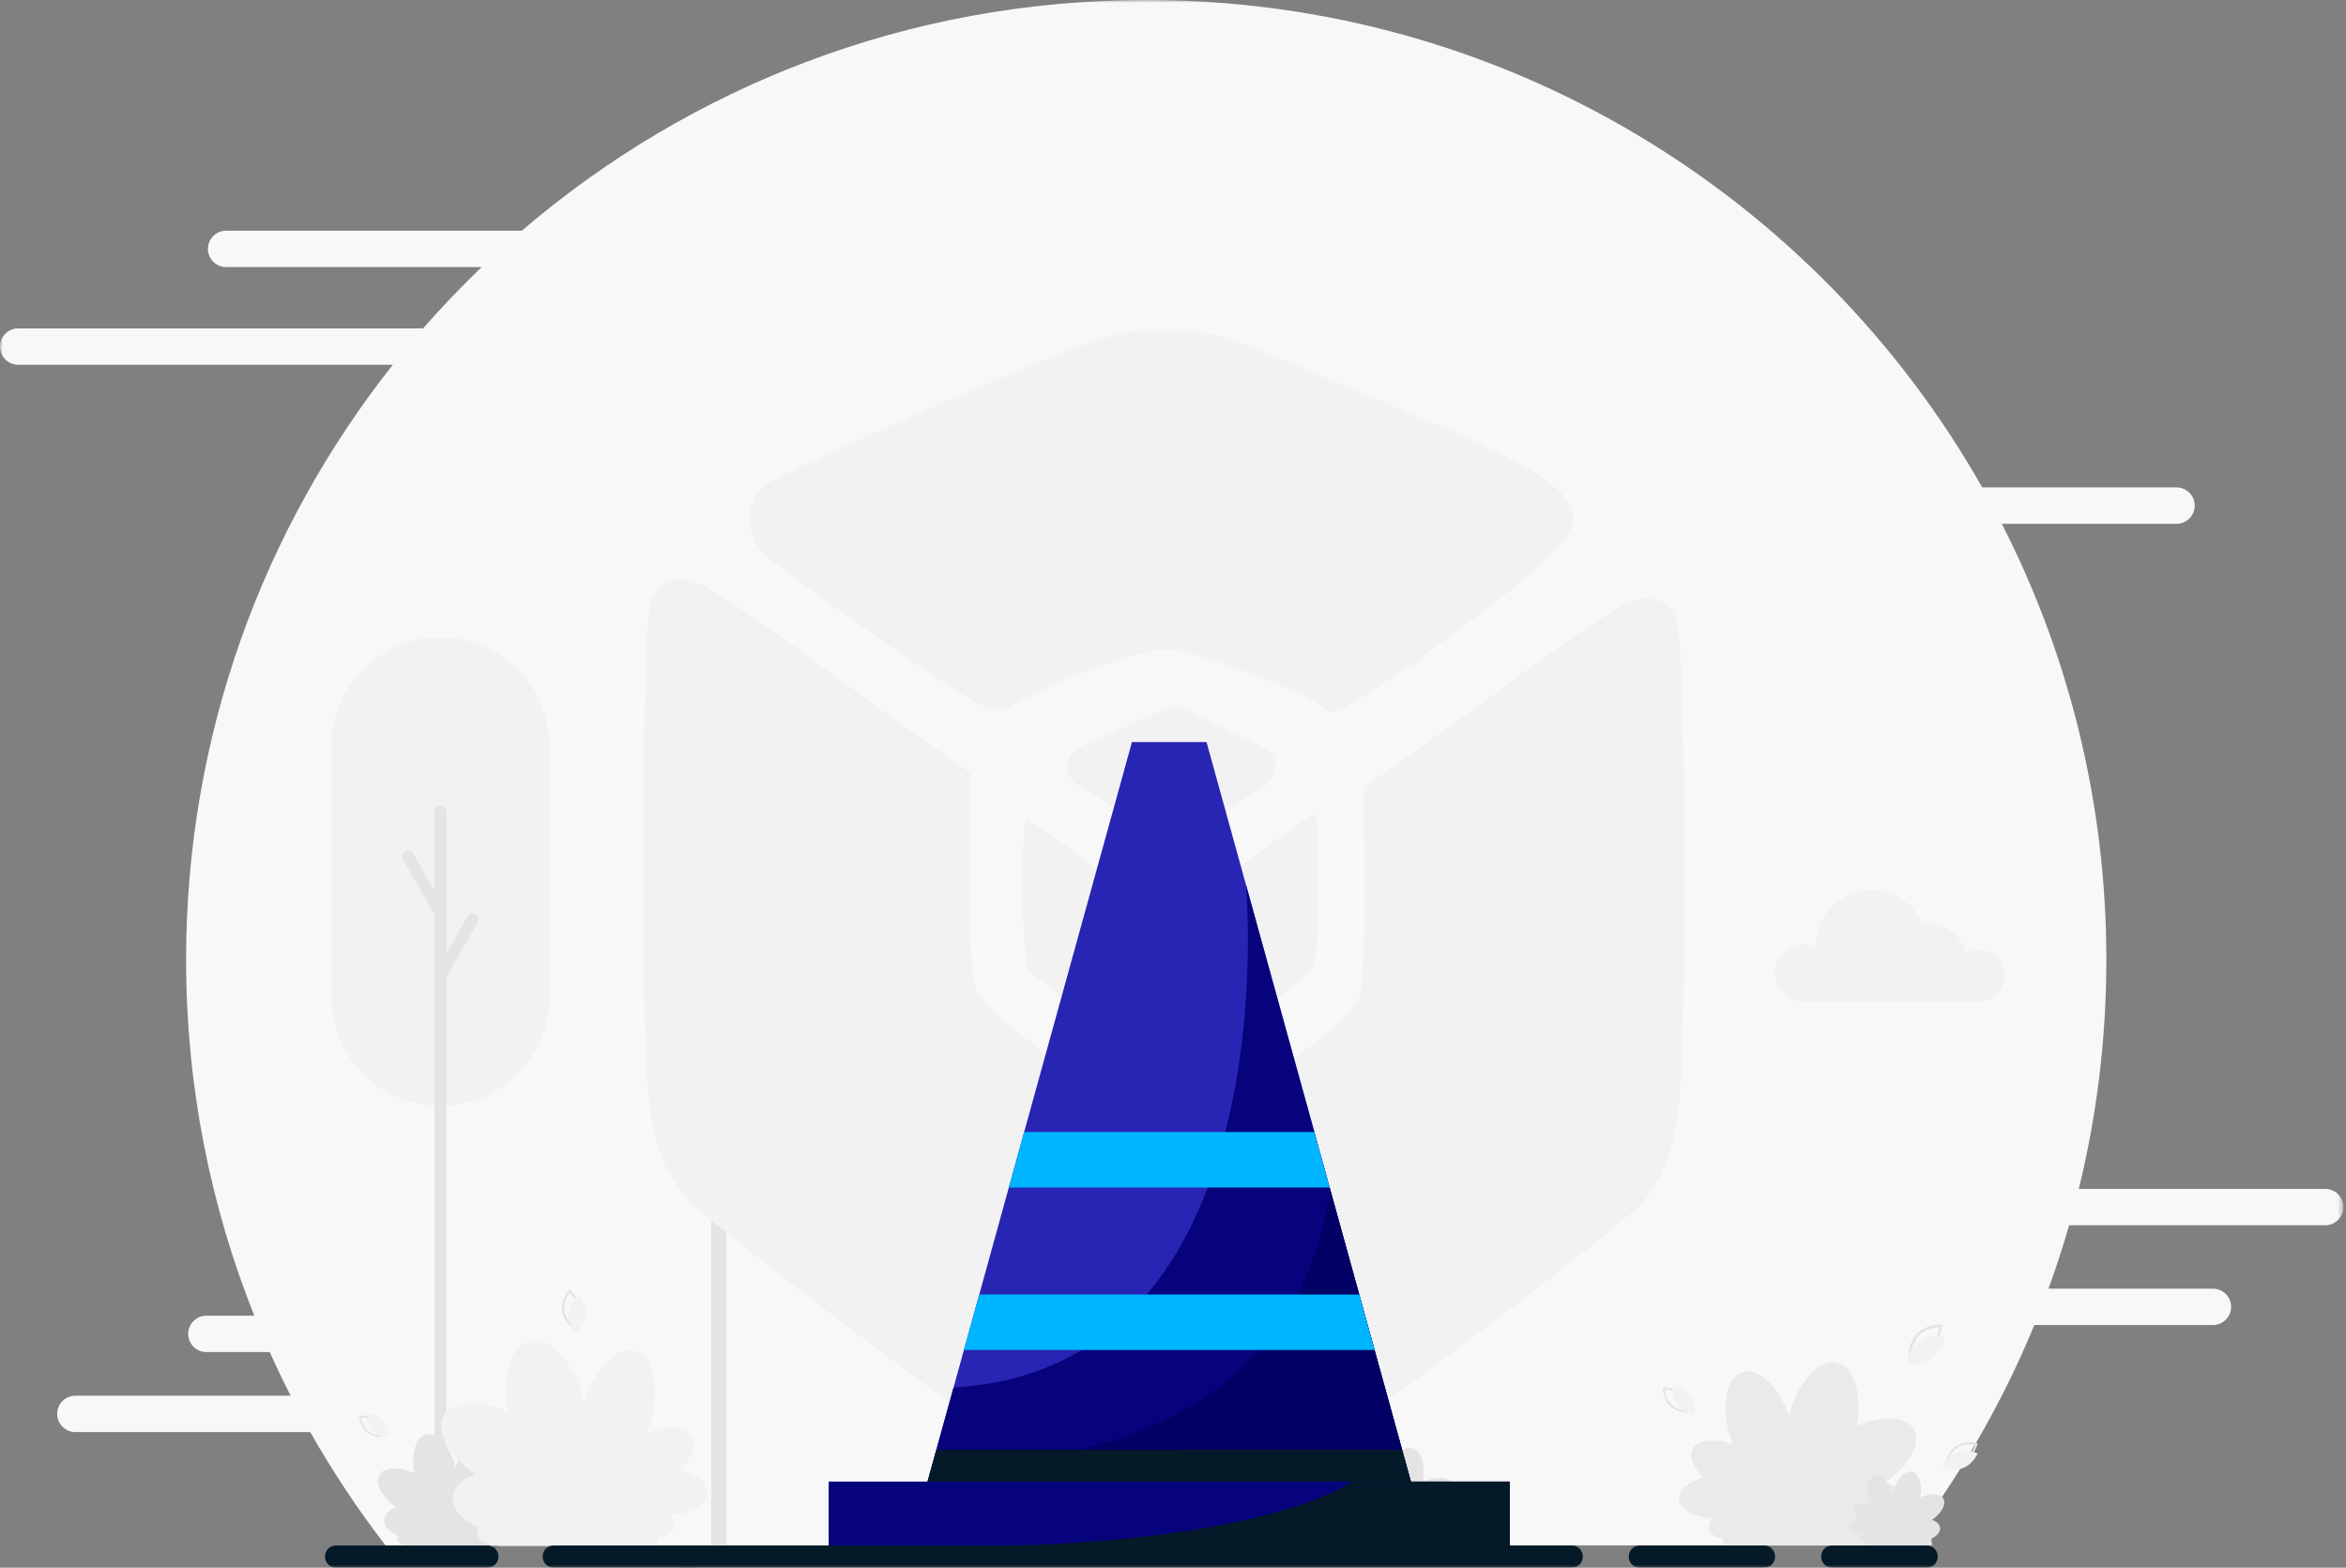 <svg width="419" height="280" viewBox="0 0 419 280" fill="none" xmlns="http://www.w3.org/2000/svg">
<rect x="0" y="0" width="419" height="280" fill="#808080" stroke="none"/>
<mask id="mask0_1537_60" style="mask-type:luminance" maskUnits="userSpaceOnUse" x="0" y="0" width="419" height="280">
<path d="M418.534 0H0V280H418.534V0Z" fill="white"/>
</mask>
<g mask="url(#mask0_1537_60)">
<path d="M415.285 212.349H371.279C374.493 199.233 376.198 185.525 376.198 171.42C376.198 143.382 369.463 116.918 357.524 93.552H388.732C390.527 93.552 391.981 92.097 391.981 90.304C391.981 88.511 390.527 87.056 388.732 87.056H354.023C324.57 35.078 268.742 0 204.718 0C162.133 0 123.176 15.52 93.192 41.208H40.386C38.593 41.208 37.137 42.663 37.137 44.456C37.137 46.251 38.593 47.704 40.386 47.704H86.024C82.379 51.2 78.89 54.854 75.564 58.656H3.249C1.456 58.656 0 60.111 0 61.904C0 63.699 1.456 65.153 3.249 65.153H70.159C47.041 94.365 33.238 131.28 33.238 171.42C33.238 193.882 37.562 215.336 45.42 234.995H36.858C35.065 234.995 33.609 236.45 33.609 238.243C33.609 240.038 35.065 241.491 36.858 241.491H48.174C49.357 244.125 50.603 246.726 51.912 249.287H13.462C11.668 249.287 10.213 250.741 10.213 252.536C10.213 254.331 11.668 255.784 13.462 255.784H55.41C59.417 262.856 63.913 269.616 68.852 276.017H340.583C349.814 264.053 357.498 250.835 363.337 236.665H395.231C397.026 236.665 398.48 235.21 398.48 233.417C398.48 231.624 397.026 230.169 395.231 230.169H365.859C367.214 226.452 368.447 222.677 369.548 218.846H415.285C417.08 218.846 418.534 217.39 418.534 215.597C418.534 213.804 417.08 212.349 415.285 212.349Z" fill="#F9F8F8"/>
<path d="M345.038 276.007H311.78C311.78 273.607 313.726 271.66 316.129 271.66H340.691C343.092 271.66 345.04 273.605 345.04 276.007H345.038Z" fill="#ECECEC"/>
<path d="M342.565 276.007H309.307C309.307 273.607 311.253 271.66 313.655 271.66H338.218C340.619 271.66 342.567 273.605 342.567 276.007H342.565Z" fill="#F2F2F2"/>
<path d="M333.967 270.608H317.941V271.66H333.967V270.608Z" fill="#ECECEC"/>
<path d="M98.132 133.277C98.132 122.527 89.415 113.813 78.662 113.813C67.909 113.813 59.192 122.527 59.192 133.277V178.078C59.192 188.828 67.909 197.542 78.662 197.542C89.415 197.542 98.132 188.828 98.132 178.078V133.277Z" fill="#F2F2F2"/>
<path d="M79.726 276.104H77.602V144.943C77.602 144.356 78.077 143.881 78.664 143.881C79.25 143.881 79.726 144.356 79.726 144.943V276.104Z" fill="#E4E4E4"/>
<path d="M79.726 162.72L73.819 152.492C73.526 151.984 72.876 151.811 72.369 152.104C71.86 152.398 71.687 153.047 71.981 153.554L77.887 163.782L79.728 162.72H79.726Z" fill="#E4E4E4"/>
<path d="M79.44 174.952L85.347 164.725C85.64 164.216 85.465 163.568 84.958 163.275C84.45 162.982 83.802 163.156 83.508 163.663L77.602 173.89L79.442 174.952H79.44Z" fill="#E4E4E4"/>
<path d="M129.731 275.985H127.033V109.43C127.033 108.686 127.636 108.083 128.381 108.083C129.125 108.083 129.729 108.686 129.729 109.43V275.985H129.731Z" fill="#E4E4E4"/>
<path d="M129.731 132.004L122.231 119.018C121.858 118.373 121.033 118.153 120.389 118.524C119.745 118.897 119.524 119.721 119.895 120.365L127.395 133.351L129.731 132.004Z" fill="#E4E4E4"/>
<path d="M129.371 147.538L136.87 134.552C137.244 133.908 137.023 133.082 136.376 132.711C135.732 132.338 134.906 132.558 134.534 133.204L127.035 146.19L129.371 147.538Z" fill="#E4E4E4"/>
<path d="M90.674 268.742C91.808 267.677 92.326 266.459 91.879 265.603C91.325 264.543 89.472 264.38 87.495 265.126C87.595 264.868 87.69 264.603 87.775 264.33C88.83 260.965 88.226 257.781 86.431 257.219C84.68 256.671 82.439 258.815 81.35 262.041C80.45 258.346 78.134 255.74 76.149 256.207C74.281 256.647 73.366 259.654 73.966 263.101C71.229 261.893 68.586 261.989 67.745 263.446C66.874 264.956 68.232 267.404 70.816 269.19C69.591 269.6 68.748 270.352 68.633 271.293C68.492 272.449 69.483 273.591 71.058 274.296C70.971 274.521 70.946 274.747 70.998 274.964C71.162 275.662 72.047 276.093 73.203 276.137V276.141H73.375C73.375 276.141 73.385 276.141 73.388 276.141H87.992V276.128C88.276 276.091 88.49 275.97 88.562 275.777C88.611 275.649 88.59 275.502 88.514 275.358C89.283 275.283 89.862 274.979 90.052 274.472C90.2 274.077 90.089 273.62 89.781 273.173C91.777 273.039 93.312 272.165 93.361 271.038C93.403 270.049 92.285 269.152 90.67 268.744L90.674 268.742Z" fill="#E4E4E4"/>
<path d="M121.418 262.537C123.505 260.577 124.457 258.338 123.635 256.762C122.615 254.811 119.208 254.513 115.57 255.886C115.756 255.413 115.929 254.925 116.087 254.422C118.025 248.233 116.918 242.379 113.613 241.343C110.392 240.335 106.273 244.279 104.271 250.21C102.613 243.412 98.358 238.622 94.709 239.479C91.274 240.287 89.59 245.818 90.694 252.157C85.66 249.935 80.803 250.111 79.256 252.792C77.654 255.567 80.149 260.07 84.905 263.352C82.65 264.107 81.1 265.488 80.888 267.22C80.628 269.347 82.454 271.447 85.349 272.742C85.189 273.156 85.146 273.572 85.239 273.973C85.542 275.256 87.166 276.048 89.294 276.132V276.139H89.612C89.612 276.139 89.629 276.139 89.636 276.139H116.495V276.115C117.019 276.046 117.41 275.825 117.542 275.471C117.631 275.233 117.592 274.966 117.455 274.697C118.868 274.559 119.932 274.001 120.281 273.069C120.554 272.343 120.35 271.502 119.784 270.678C123.456 270.433 126.277 268.824 126.368 266.754C126.446 264.933 124.39 263.287 121.419 262.533L121.418 262.537Z" fill="#F2F2F2"/>
<path d="M304.276 263.936C302.418 262.19 301.569 260.198 302.301 258.795C303.207 257.057 306.243 256.792 309.481 258.015C309.316 257.594 309.162 257.158 309.022 256.712C307.296 251.201 308.282 245.987 311.225 245.066C314.093 244.168 317.761 247.682 319.543 252.963C321.02 246.911 324.809 242.644 328.059 243.409C331.119 244.129 332.617 249.053 331.633 254.696C336.116 252.718 340.44 252.875 341.818 255.261C343.244 257.731 341.023 261.741 336.788 264.664C338.795 265.336 340.175 266.567 340.364 268.109C340.596 270.004 338.972 271.872 336.394 273.026C336.537 273.394 336.574 273.765 336.491 274.121C336.222 275.265 334.773 275.97 332.881 276.044V276.052H332.599C332.599 276.052 332.584 276.052 332.577 276.052H308.66V276.031C308.194 275.97 307.845 275.773 307.728 275.458C307.648 275.246 307.684 275.009 307.806 274.769C306.547 274.647 305.6 274.149 305.288 273.32C305.047 272.672 305.227 271.924 305.73 271.19C302.46 270.971 299.948 269.54 299.868 267.697C299.798 266.077 301.63 264.61 304.274 263.938L304.276 263.936Z" fill="#EAEAEA"/>
<path d="M331.918 271.174C331.167 270.468 330.824 269.663 331.119 269.097C331.485 268.395 332.712 268.287 334.019 268.781C333.953 268.61 333.891 268.434 333.834 268.254C333.136 266.027 333.535 263.922 334.723 263.549C335.882 263.187 337.364 264.605 338.084 266.739C338.68 264.295 340.212 262.57 341.525 262.878C342.762 263.17 343.367 265.16 342.969 267.439C344.78 266.639 346.529 266.704 347.084 267.667C347.66 268.666 346.763 270.287 345.053 271.467C345.864 271.738 346.421 272.236 346.498 272.859C346.59 273.624 345.935 274.379 344.893 274.845C344.951 274.994 344.966 275.144 344.932 275.287C344.824 275.749 344.238 276.033 343.473 276.063L343.359 276.065C343.356 276.065 343.354 276.065 343.35 276.065H333.687V276.056C333.5 276.031 333.358 275.952 333.31 275.824C333.279 275.738 333.292 275.642 333.342 275.545C332.833 275.495 332.45 275.295 332.324 274.959C332.226 274.697 332.3 274.394 332.502 274.099C331.18 274.01 330.167 273.433 330.133 272.687C330.105 272.031 330.844 271.439 331.914 271.168L331.918 271.174Z" fill="#E4E4E4"/>
<path d="M214.152 264.638C212.401 262.992 211.601 261.115 212.292 259.792C213.146 258.154 216.007 257.904 219.06 259.057C218.904 258.659 218.759 258.249 218.627 257.828C217.001 252.634 217.929 247.719 220.703 246.85C223.407 246.004 226.864 249.315 228.545 254.294C229.936 248.589 233.508 244.567 236.572 245.287C239.456 245.965 240.869 250.607 239.942 255.927C244.168 254.061 248.244 254.21 249.544 256.46C250.888 258.787 248.794 262.568 244.803 265.323C246.696 265.958 247.997 267.116 248.174 268.571C248.393 270.357 246.861 272.119 244.43 273.206C244.566 273.553 244.601 273.902 244.521 274.238C244.269 275.315 242.904 275.979 241.118 276.05V276.056H240.852C240.852 276.056 240.839 276.056 240.832 276.056H218.288V276.035C217.848 275.978 217.521 275.792 217.409 275.495C217.335 275.296 217.367 275.072 217.484 274.845C216.297 274.73 215.404 274.261 215.111 273.479C214.882 272.868 215.053 272.165 215.528 271.473C212.446 271.267 210.077 269.917 210.002 268.18C209.936 266.652 211.662 265.269 214.156 264.636L214.152 264.638Z" fill="#F2F2F2"/>
<path d="M239.498 269.589C238.507 268.657 238.054 267.593 238.444 266.843C238.928 265.915 240.547 265.774 242.278 266.427C242.189 266.203 242.107 265.971 242.033 265.731C241.112 262.789 241.637 260.005 243.208 259.513C244.74 259.034 246.697 260.909 247.65 263.729C248.437 260.497 250.461 258.219 252.197 258.628C253.831 259.012 254.632 261.64 254.106 264.655C256.5 263.599 258.81 263.682 259.545 264.956C260.306 266.275 259.12 268.415 256.86 269.977C257.931 270.335 258.668 270.992 258.769 271.816C258.893 272.828 258.024 273.824 256.648 274.441C256.724 274.637 256.745 274.834 256.7 275.025C256.557 275.636 255.783 276.013 254.773 276.052V276.056H254.622C254.622 276.056 254.615 276.056 254.611 276.056H241.842V276.044C241.593 276.011 241.407 275.907 241.344 275.738C241.301 275.625 241.32 275.499 241.387 275.371C240.715 275.306 240.209 275.04 240.042 274.597C239.912 274.251 240.011 273.852 240.278 273.461C238.533 273.344 237.19 272.579 237.148 271.595C237.11 270.73 238.089 269.947 239.5 269.589H239.498Z" fill="#E4E4E4"/>
<path d="M252.336 115.736C252.177 115.736 252.023 115.76 251.88 115.804C251.885 115.728 251.887 115.652 251.887 115.574C251.887 113.796 250.444 112.354 248.665 112.354C247.189 112.354 245.945 113.347 245.564 114.7C245.384 114.65 245.193 114.622 244.996 114.622C243.843 114.622 242.909 115.556 242.909 116.708C242.909 117.861 243.843 118.795 244.996 118.795C245.033 118.795 245.069 118.795 245.106 118.791V118.795H252.338C253.183 118.795 253.868 118.11 253.868 117.265C253.868 116.421 253.183 115.736 252.338 115.736H252.336Z" fill="#F2F2F2"/>
<path d="M353.439 169.603C352.568 169.603 351.753 169.844 351.056 170.26C350.336 167.143 347.543 164.819 344.207 164.819C343.913 164.819 343.624 164.84 343.339 164.875C341.785 161.411 338.305 159 334.263 159C328.771 159 324.32 163.451 324.32 168.94C324.32 168.999 324.32 169.057 324.322 169.116C323.657 168.803 322.914 168.624 322.13 168.624C319.297 168.624 317 170.921 317 173.753C317 176.586 319.297 178.882 322.13 178.882H353.439C356.001 178.882 358.079 176.805 358.079 174.243C358.079 171.682 356.001 169.604 353.439 169.604V169.603Z" fill="#F2F2F2"/>
<path d="M148.368 191.025C148.941 191.025 149.476 191.183 149.935 191.458C150.408 189.408 152.245 187.879 154.441 187.879C154.635 187.879 154.824 187.892 155.012 187.916C156.035 185.638 158.322 184.051 160.983 184.051C164.597 184.051 167.525 186.979 167.525 190.591C167.525 190.63 167.525 190.667 167.525 190.706C167.961 190.5 168.451 190.383 168.966 190.383C170.83 190.383 172.34 191.894 172.34 193.755C172.34 195.617 170.828 197.128 168.966 197.128H148.37C146.684 197.128 145.317 195.762 145.317 194.077C145.317 192.391 146.684 191.025 148.37 191.025H148.368Z" fill="#F2F2F2"/>
<path d="M353.216 257.787L353.168 257.973C353.162 257.993 353.036 258.47 352.722 259.062C352.43 259.612 351.918 260.363 351.123 260.833C350.329 261.303 349.42 261.388 348.798 261.377C348.13 261.366 347.651 261.245 347.631 261.239L347.445 261.193L347.493 261.007C347.499 260.987 347.625 260.51 347.939 259.918C348.23 259.368 348.743 258.617 349.537 258.147C350.332 257.677 351.24 257.592 351.862 257.603C352.531 257.614 353.01 257.735 353.03 257.741L353.216 257.787ZM347.922 260.911C348.429 261 349.82 261.161 350.932 260.506C352.044 259.849 352.575 258.557 352.742 258.069C352.236 257.98 350.845 257.818 349.732 258.474C348.618 259.131 348.089 260.423 347.922 260.911Z" fill="#E4E4E4"/>
<path d="M350.564 262.227C348.796 262.893 346.828 262.012 346.828 262.012C346.828 262.012 347.725 260.05 349.491 259.383C351.257 258.717 353.227 259.599 353.227 259.599C353.227 259.599 352.33 261.561 350.564 262.227Z" fill="#F2F2F2"/>
<path d="M346.784 236.565V236.803C346.782 236.829 346.773 237.443 346.574 238.25C346.39 239 345.998 240.064 345.181 240.871C344.364 241.679 343.295 242.056 342.541 242.23C341.731 242.418 341.115 242.419 341.089 242.419H340.851L340.853 242.182C340.853 242.156 340.862 241.541 341.061 240.734C341.245 239.984 341.637 238.921 342.454 238.113C343.271 237.306 344.34 236.929 345.094 236.754C345.904 236.567 346.52 236.565 346.546 236.567H346.784V236.565ZM341.341 241.937C341.982 241.89 343.707 241.664 344.849 240.537C345.993 239.409 346.241 237.688 346.295 237.049C345.655 237.096 343.93 237.322 342.788 238.449C341.644 239.578 341.395 241.298 341.341 241.937Z" fill="#E4E4E4"/>
<path d="M344.93 242.726C343.001 244.064 340.357 243.596 340.357 243.596C340.357 243.596 340.843 240.959 342.775 239.62C344.704 238.282 347.348 238.75 347.348 238.75C347.348 238.75 346.861 241.387 344.93 242.726Z" fill="#F2F2F2"/>
<path d="M101.709 230.336L101.859 230.464C101.876 230.479 102.264 230.813 102.674 231.371C103.055 231.891 103.525 232.71 103.603 233.664C103.681 234.618 103.35 235.501 103.059 236.077C102.745 236.695 102.416 237.088 102.401 237.105L102.273 237.257L102.123 237.129C102.106 237.114 101.718 236.78 101.308 236.222C100.927 235.702 100.457 234.883 100.379 233.929C100.301 232.975 100.632 232.092 100.923 231.516C101.237 230.898 101.566 230.504 101.579 230.488L101.707 230.336H101.709ZM102.227 236.686C102.541 236.253 103.319 235.028 103.209 233.697C103.1 232.363 102.134 231.284 101.755 230.907C101.441 231.34 100.663 232.565 100.773 233.896C100.882 235.23 101.848 236.309 102.227 236.686Z" fill="#E4E4E4"/>
<path d="M104.654 234.816C104.475 236.765 102.761 238.202 102.761 238.202C102.761 238.202 101.337 236.48 101.515 234.531C101.694 232.582 103.408 231.145 103.408 231.145C103.408 231.145 104.832 232.867 104.654 234.816Z" fill="#F2F2F2"/>
<path d="M64.138 252.846L64.305 252.835C64.323 252.835 64.752 252.807 65.328 252.903C65.863 252.992 66.626 253.21 67.233 253.737C67.84 254.264 68.16 254.991 68.323 255.507C68.498 256.062 68.531 256.493 68.531 256.512L68.544 256.677L68.377 256.688C68.358 256.688 67.929 256.716 67.354 256.619C66.819 256.53 66.056 256.313 65.449 255.786C64.841 255.259 64.522 254.531 64.359 254.015C64.184 253.46 64.151 253.029 64.151 253.011L64.138 252.846ZM68.178 256.361C68.113 255.918 67.862 254.724 67.014 253.985C66.163 253.247 64.949 253.165 64.5 253.161C64.565 253.605 64.815 254.798 65.664 255.537C66.514 256.276 67.729 256.358 68.178 256.361Z" fill="#E4E4E4"/>
<path d="M68.54 253.815C69.578 255.092 69.39 256.961 69.39 256.961C69.39 256.961 67.521 256.76 66.484 255.483C65.448 254.206 65.634 252.337 65.634 252.337C65.634 252.337 67.504 252.538 68.54 253.815Z" fill="#F2F2F2"/>
<path d="M296.96 247.778L297.148 247.773C297.168 247.773 297.651 247.762 298.292 247.895C298.886 248.02 299.733 248.298 300.39 248.918C301.046 249.538 301.372 250.368 301.53 250.954C301.701 251.585 301.718 252.068 301.718 252.088L301.723 252.276L301.536 252.281C301.515 252.281 301.033 252.293 300.392 252.159C299.798 252.035 298.951 251.756 298.294 251.136C297.638 250.516 297.311 249.686 297.154 249.1C296.983 248.469 296.966 247.986 296.966 247.966L296.96 247.778ZM301.331 251.905C301.278 251.403 301.051 250.054 300.136 249.189C299.217 248.322 297.857 248.174 297.354 248.15C297.408 248.651 297.634 250 298.55 250.865C299.469 251.732 300.828 251.88 301.331 251.905Z" fill="#E4E4E4"/>
<path d="M301.853 249.065C302.958 250.544 302.663 252.632 302.663 252.632C302.663 252.632 300.576 252.322 299.471 250.843C298.366 249.363 298.661 247.275 298.661 247.275C298.661 247.275 300.748 247.585 301.853 249.065Z" fill="#F2F2F2"/>
<g clip-path="url(#clip0_1537_60)">
<mask id="mask1_1537_60" style="mask-type:luminance" maskUnits="userSpaceOnUse" x="114" y="59" width="188" height="208">
<path d="M302 59H114V267H302V59Z" fill="white"/>
</mask>
<g mask="url(#mask1_1537_60)">
<path d="M168.545 71.876C152.095 79.057 137.377 85.743 136.14 86.981C133.172 89.581 133.172 95.028 136.016 98.495C137.129 99.857 147.024 107.162 157.785 114.59C175.843 126.971 177.698 127.962 180.048 126.476C186.232 122.39 203.548 115.952 208.124 115.952C213.195 115.952 232.985 123.381 236.572 126.6C238.179 128.086 240.653 126.724 255.743 115.952C274.172 102.705 280.974 96.39 280.974 92.552C280.974 87.724 274.048 83.143 253.64 74.6C214.927 58.257 217.153 59 207.506 59C199.095 59 197.487 59.619 168.545 71.876Z" fill="#F2F2F2"/>
<path d="M290.993 107.533C289.385 108.028 281.345 113.476 273.059 119.419C264.895 125.485 254.877 132.666 250.795 135.514L243.622 140.59L243.746 157.8C243.869 167.209 243.374 176.371 242.756 178.228C241.519 181.323 232.614 188.628 220.74 196.181L215.546 199.523L215.422 231.343V263.286L218.514 265.267C220.988 266.876 222.348 267.124 224.698 266.009C231.748 262.79 290.251 218.962 293.59 214.504C300.269 205.219 300.764 201.257 300.764 155.447C300.764 127.095 300.269 112.609 299.403 110.504C297.796 107.038 295.074 106.047 290.993 107.533Z" fill="#F2F2F2"/>
<path d="M124.911 104.255C126.554 104.761 134.768 110.332 143.235 116.408C151.576 122.612 161.812 129.954 165.982 132.866L173.312 138.057L173.186 155.654C173.059 165.275 173.565 174.643 174.197 176.543C175.46 179.707 184.559 187.177 196.691 194.899L201.999 198.317L202.125 230.853V263.515L198.966 265.542C196.438 267.187 195.048 267.441 192.647 266.301C185.444 263.01 125.669 218.193 122.257 213.636C115.433 204.141 114.928 200.09 114.928 153.248C114.928 124.257 115.433 109.445 116.318 107.293C117.961 103.748 120.741 102.736 124.911 104.255Z" fill="#F2F2F2"/>
<path d="M182.645 158.914C182.645 165.971 183.139 172.285 183.634 173.028C184.747 174.762 200.208 185.904 201.445 185.904C201.939 185.904 202.434 180.085 202.434 172.904V160.028L193.158 153.095C188.087 149.381 183.634 146.285 183.263 146.285C182.892 146.285 182.645 151.981 182.645 158.914Z" fill="#F2F2F2"/>
<path d="M235.52 158.38C235.52 165.658 235.009 172.169 234.499 172.936C233.351 174.723 217.408 186.214 216.132 186.214C215.622 186.214 215.112 180.213 215.112 172.808V159.529L224.678 152.379C229.908 148.549 234.499 145.357 234.882 145.357C235.265 145.357 235.52 151.23 235.52 158.38Z" fill="#F2F2F2"/>
<path d="M207.677 149.653L192.443 140.194C189.853 138.585 190.105 134.72 192.883 133.466L208.129 126.581C209.146 126.122 210.312 126.134 211.318 126.616L225.703 133.494C228.38 134.774 228.631 138.503 226.151 140.134L211.753 149.6C210.52 150.411 208.931 150.431 207.677 149.653Z" fill="#F2F2F2"/>
</g>
</g>
<path d="M251.993 264.623H165.664L167.235 258.938L170.302 247.838L172.159 241.116L174.898 231.208L180.177 212.106L182.916 202.196L202.17 132.533H215.487L222.543 158.063L234.741 202.196L237.479 212.106L242.758 231.208L245.497 241.116L250.422 258.938L251.993 264.623Z" fill="#2825B4"/>
<path d="M251.993 264.623H165.664L167.235 258.938L170.302 247.838C230.46 244.285 222.545 158.065 222.545 158.065L250.423 258.94L251.994 264.625L251.993 264.623Z" fill="#06037D"/>
<path d="M269.655 264.623H148V276.186H269.655V264.623Z" fill="#06037D"/>
<path d="M251.993 264.623H165.664L167.235 258.938H250.422L251.993 264.623Z" fill="#041A29"/>
<path d="M237.479 212.106C237.479 212.106 235.671 250.245 191.836 258.969L250.424 258.938L237.479 212.106Z" fill="#020065"/>
<path d="M237.479 212.106H180.177L182.916 202.196H234.741L237.479 212.106Z" fill="#00B5FF"/>
<path d="M245.498 241.116H172.159L174.898 231.208H242.759L245.498 241.116Z" fill="#00B5FF"/>
<path d="M241.516 264.623C241.516 264.623 225.391 276.793 165.664 276.186H269.657V264.623H241.518H241.516Z" fill="#041A28"/>
<path d="M280.728 276.035H121.627C120.547 276.035 119.672 276.91 119.672 277.99V278.045C119.672 279.125 120.547 280 121.627 280H280.728C281.807 280 282.683 279.125 282.683 278.045V277.99C282.683 276.91 281.807 276.035 280.728 276.035Z" fill="#041A28"/>
<path d="M124.643 276.035H98.879C97.799 276.035 96.924 276.91 96.924 277.99V278.045C96.924 279.125 97.799 280 98.879 280H124.643C125.723 280 126.598 279.125 126.598 278.045V277.99C126.598 276.91 125.723 276.035 124.643 276.035Z" fill="#041A28"/>
<path d="M87.067 276.035H59.998C58.918 276.035 58.043 276.91 58.043 277.99V278.045C58.043 279.125 58.918 280 59.998 280H87.067C88.147 280 89.023 279.125 89.023 278.045V277.99C89.023 276.91 88.147 276.035 87.067 276.035Z" fill="#041A28"/>
<path d="M315.074 276.035H292.855C291.775 276.035 290.899 276.91 290.899 277.99V278.045C290.899 279.125 291.775 280 292.855 280H315.074C316.154 280 317.029 279.125 317.029 278.045V277.99C317.029 276.91 316.154 276.035 315.074 276.035Z" fill="#041A28"/>
<path d="M344.122 276.035H327.221C326.142 276.035 325.266 276.91 325.266 277.99V278.045C325.266 279.125 326.142 280 327.221 280H344.122C345.202 280 346.078 279.125 346.078 278.045V277.99C346.078 276.91 345.202 276.035 344.122 276.035Z" fill="#041A28"/>
</g>
<defs>
<clipPath id="clip0_1537_60">
<rect width="188" height="208" fill="white" transform="translate(114 59)"/>
</clipPath>
</defs>
</svg>
